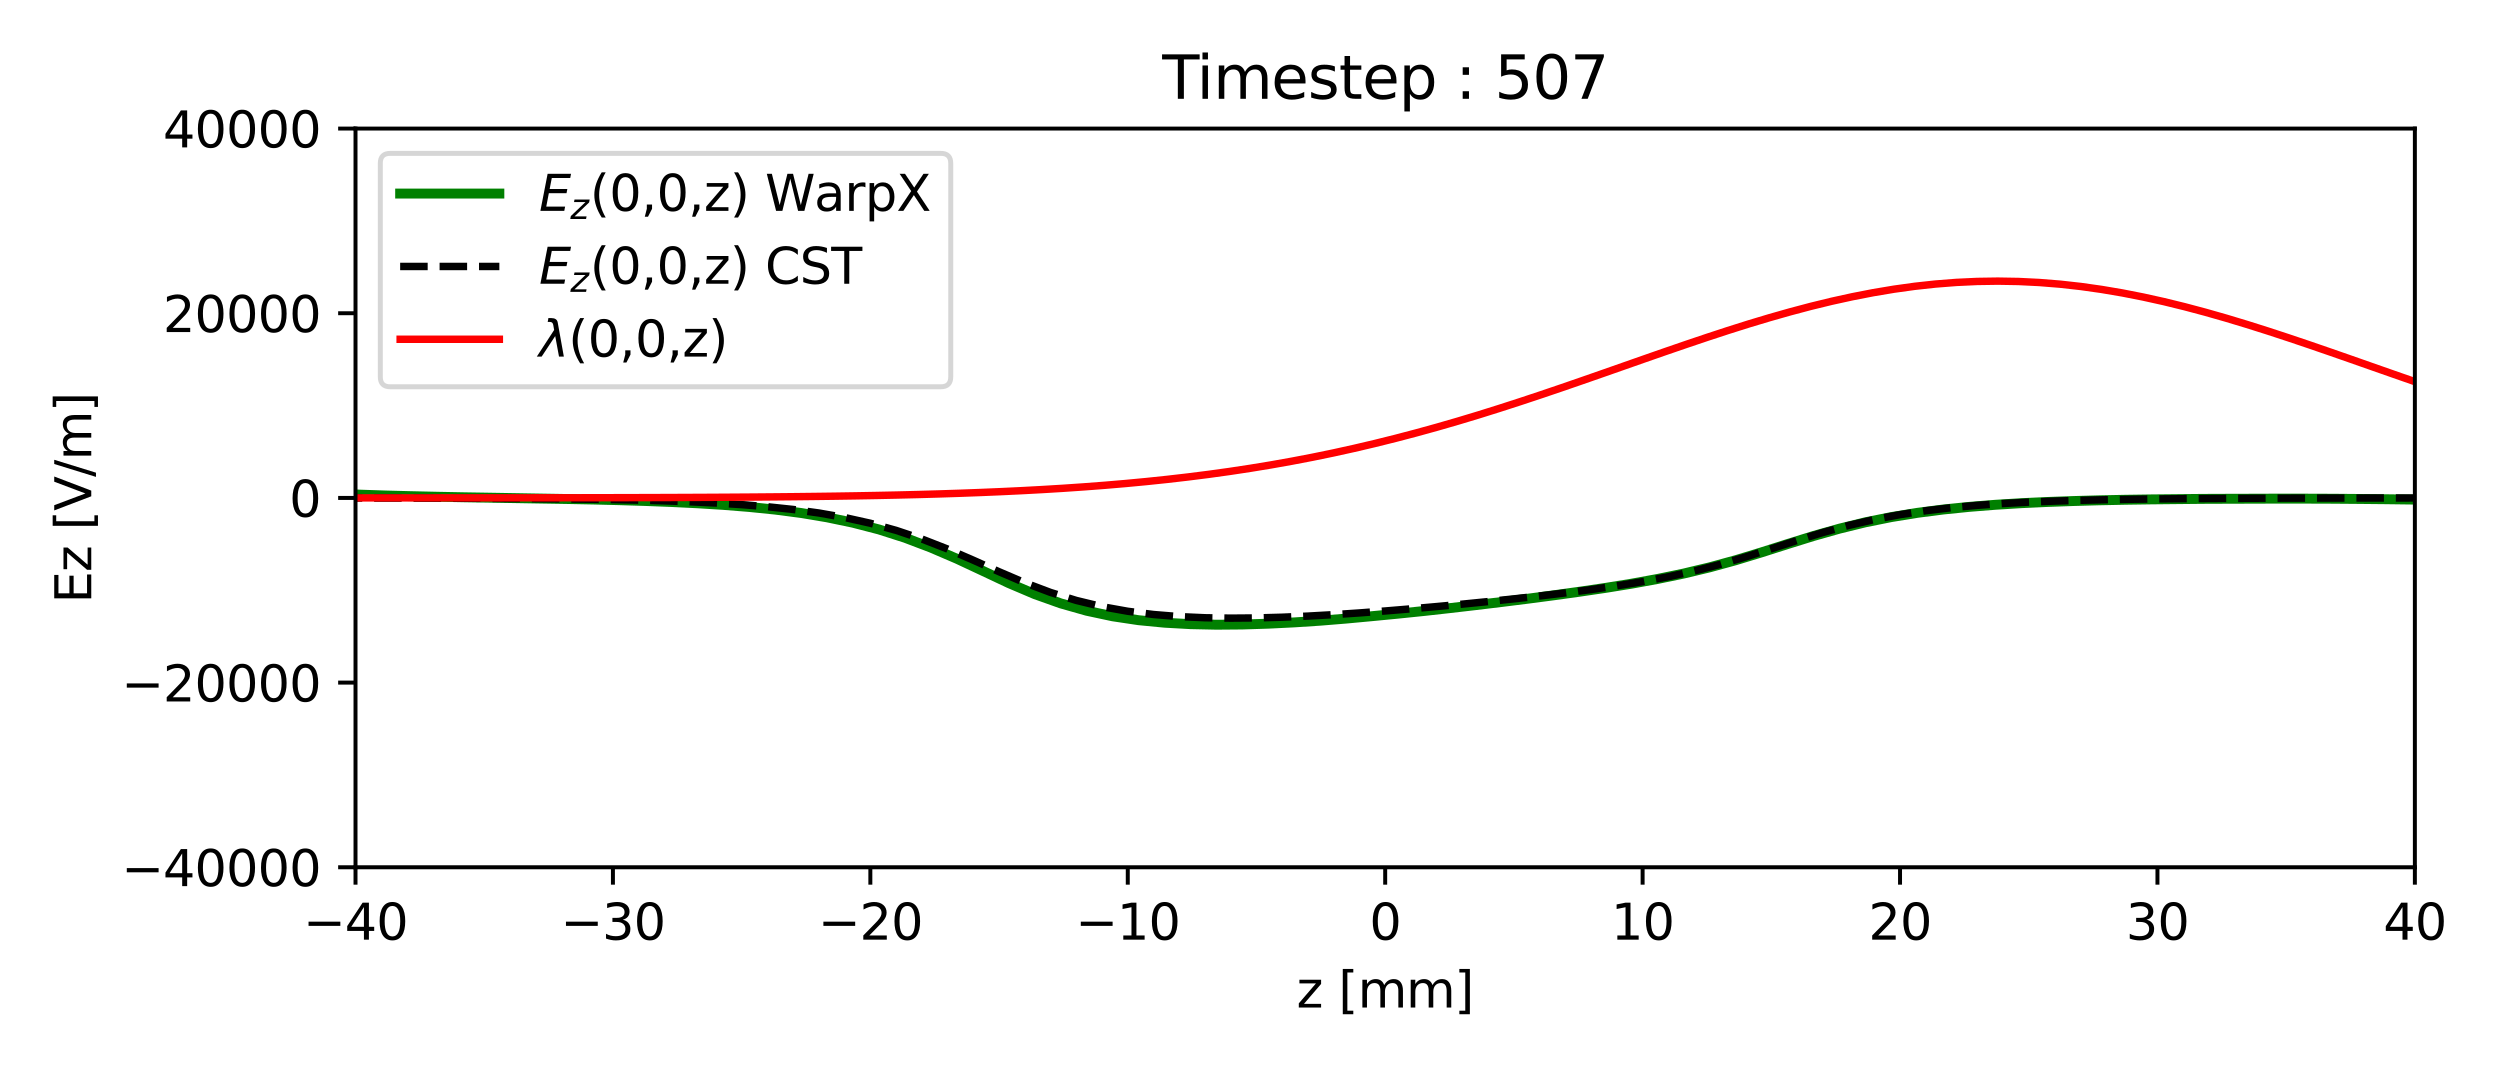 <?xml version="1.0" encoding="utf-8" standalone="no"?>
<!DOCTYPE svg PUBLIC "-//W3C//DTD SVG 1.1//EN"
  "http://www.w3.org/Graphics/SVG/1.1/DTD/svg11.dtd">
<svg xmlns:xlink="http://www.w3.org/1999/xlink" width="504pt" height="216pt" viewBox="0 0 504 216" xmlns="http://www.w3.org/2000/svg" version="1.1">
 <defs>
  <style type="text/css">*{stroke-linejoin: round; stroke-linecap: butt}</style>
 </defs>
 <g id="figure_1">
  <g id="patch_1">
   <path d="M 0 216 
L 504 216 
L 504 0 
L 0 0 
z
" style="fill: #ffffff"/>
  </g>
  <g id="axes_1">
   <g id="patch_2">
    <path d="M 71.67 174.844 
L 486.837 174.844 
L 486.837 25.918 
L 71.67 25.918 
z
" style="fill: #ffffff"/>
   </g>
   <g id="matplotlib.axis_1">
    <g id="xtick_1">
     <g id="line2d_1">
      <defs>
       <path id="mbcf209cbf7" d="M 0 0 
L 0 3.5 
" style="stroke: #000000; stroke-width: 0.8"/>
      </defs>
      <g>
       <use xlink:href="#mbcf209cbf7" x="71.67" y="174.844" style="stroke: #000000; stroke-width: 0.8"/>
      </g>
     </g>
     <g id="text_1">
      <!-- −40 -->
      <g transform="translate(61.118 189.442) scale(0.1 -0.1)">
       <defs>
        <path id="DejaVuSans-2212" d="M 678 2272 
L 4684 2272 
L 4684 1741 
L 678 1741 
L 678 2272 
z
" transform="scale(0.016)"/>
        <path id="DejaVuSans-34" d="M 2419 4116 
L 825 1625 
L 2419 1625 
L 2419 4116 
z
M 2253 4666 
L 3047 4666 
L 3047 1625 
L 3713 1625 
L 3713 1100 
L 3047 1100 
L 3047 0 
L 2419 0 
L 2419 1100 
L 313 1100 
L 313 1709 
L 2253 4666 
z
" transform="scale(0.016)"/>
        <path id="DejaVuSans-30" d="M 2034 4250 
Q 1547 4250 1301 3770 
Q 1056 3291 1056 2328 
Q 1056 1369 1301 889 
Q 1547 409 2034 409 
Q 2525 409 2770 889 
Q 3016 1369 3016 2328 
Q 3016 3291 2770 3770 
Q 2525 4250 2034 4250 
z
M 2034 4750 
Q 2819 4750 3233 4129 
Q 3647 3509 3647 2328 
Q 3647 1150 3233 529 
Q 2819 -91 2034 -91 
Q 1250 -91 836 529 
Q 422 1150 422 2328 
Q 422 3509 836 4129 
Q 1250 4750 2034 4750 
z
" transform="scale(0.016)"/>
       </defs>
       <use xlink:href="#DejaVuSans-2212"/>
       <use xlink:href="#DejaVuSans-34" x="83.789"/>
       <use xlink:href="#DejaVuSans-30" x="147.412"/>
      </g>
     </g>
    </g>
    <g id="xtick_2">
     <g id="line2d_2">
      <g>
       <use xlink:href="#mbcf209cbf7" x="123.566" y="174.844" style="stroke: #000000; stroke-width: 0.8"/>
      </g>
     </g>
     <g id="text_2">
      <!-- −30 -->
      <g transform="translate(113.014 189.442) scale(0.1 -0.1)">
       <defs>
        <path id="DejaVuSans-33" d="M 2597 2516 
Q 3050 2419 3304 2112 
Q 3559 1806 3559 1356 
Q 3559 666 3084 287 
Q 2609 -91 1734 -91 
Q 1441 -91 1130 -33 
Q 819 25 488 141 
L 488 750 
Q 750 597 1062 519 
Q 1375 441 1716 441 
Q 2309 441 2620 675 
Q 2931 909 2931 1356 
Q 2931 1769 2642 2001 
Q 2353 2234 1838 2234 
L 1294 2234 
L 1294 2753 
L 1863 2753 
Q 2328 2753 2575 2939 
Q 2822 3125 2822 3475 
Q 2822 3834 2567 4026 
Q 2313 4219 1838 4219 
Q 1578 4219 1281 4162 
Q 984 4106 628 3988 
L 628 4550 
Q 988 4650 1302 4700 
Q 1616 4750 1894 4750 
Q 2613 4750 3031 4423 
Q 3450 4097 3450 3541 
Q 3450 3153 3228 2886 
Q 3006 2619 2597 2516 
z
" transform="scale(0.016)"/>
       </defs>
       <use xlink:href="#DejaVuSans-2212"/>
       <use xlink:href="#DejaVuSans-33" x="83.789"/>
       <use xlink:href="#DejaVuSans-30" x="147.412"/>
      </g>
     </g>
    </g>
    <g id="xtick_3">
     <g id="line2d_3">
      <g>
       <use xlink:href="#mbcf209cbf7" x="175.462" y="174.844" style="stroke: #000000; stroke-width: 0.8"/>
      </g>
     </g>
     <g id="text_3">
      <!-- −20 -->
      <g transform="translate(164.91 189.442) scale(0.1 -0.1)">
       <defs>
        <path id="DejaVuSans-32" d="M 1228 531 
L 3431 531 
L 3431 0 
L 469 0 
L 469 531 
Q 828 903 1448 1529 
Q 2069 2156 2228 2338 
Q 2531 2678 2651 2914 
Q 2772 3150 2772 3378 
Q 2772 3750 2511 3984 
Q 2250 4219 1831 4219 
Q 1534 4219 1204 4116 
Q 875 4013 500 3803 
L 500 4441 
Q 881 4594 1212 4672 
Q 1544 4750 1819 4750 
Q 2544 4750 2975 4387 
Q 3406 4025 3406 3419 
Q 3406 3131 3298 2873 
Q 3191 2616 2906 2266 
Q 2828 2175 2409 1742 
Q 1991 1309 1228 531 
z
" transform="scale(0.016)"/>
       </defs>
       <use xlink:href="#DejaVuSans-2212"/>
       <use xlink:href="#DejaVuSans-32" x="83.789"/>
       <use xlink:href="#DejaVuSans-30" x="147.412"/>
      </g>
     </g>
    </g>
    <g id="xtick_4">
     <g id="line2d_4">
      <g>
       <use xlink:href="#mbcf209cbf7" x="227.358" y="174.844" style="stroke: #000000; stroke-width: 0.8"/>
      </g>
     </g>
     <g id="text_4">
      <!-- −10 -->
      <g transform="translate(216.806 189.442) scale(0.1 -0.1)">
       <defs>
        <path id="DejaVuSans-31" d="M 794 531 
L 1825 531 
L 1825 4091 
L 703 3866 
L 703 4441 
L 1819 4666 
L 2450 4666 
L 2450 531 
L 3481 531 
L 3481 0 
L 794 0 
L 794 531 
z
" transform="scale(0.016)"/>
       </defs>
       <use xlink:href="#DejaVuSans-2212"/>
       <use xlink:href="#DejaVuSans-31" x="83.789"/>
       <use xlink:href="#DejaVuSans-30" x="147.412"/>
      </g>
     </g>
    </g>
    <g id="xtick_5">
     <g id="line2d_5">
      <g>
       <use xlink:href="#mbcf209cbf7" x="279.254" y="174.844" style="stroke: #000000; stroke-width: 0.8"/>
      </g>
     </g>
     <g id="text_5">
      <!-- 0 -->
      <g transform="translate(276.073 189.442) scale(0.1 -0.1)">
       <use xlink:href="#DejaVuSans-30"/>
      </g>
     </g>
    </g>
    <g id="xtick_6">
     <g id="line2d_6">
      <g>
       <use xlink:href="#mbcf209cbf7" x="331.15" y="174.844" style="stroke: #000000; stroke-width: 0.8"/>
      </g>
     </g>
     <g id="text_6">
      <!-- 10 -->
      <g transform="translate(324.787 189.442) scale(0.1 -0.1)">
       <use xlink:href="#DejaVuSans-31"/>
       <use xlink:href="#DejaVuSans-30" x="63.623"/>
      </g>
     </g>
    </g>
    <g id="xtick_7">
     <g id="line2d_7">
      <g>
       <use xlink:href="#mbcf209cbf7" x="383.046" y="174.844" style="stroke: #000000; stroke-width: 0.8"/>
      </g>
     </g>
     <g id="text_7">
      <!-- 20 -->
      <g transform="translate(376.683 189.442) scale(0.1 -0.1)">
       <use xlink:href="#DejaVuSans-32"/>
       <use xlink:href="#DejaVuSans-30" x="63.623"/>
      </g>
     </g>
    </g>
    <g id="xtick_8">
     <g id="line2d_8">
      <g>
       <use xlink:href="#mbcf209cbf7" x="434.942" y="174.844" style="stroke: #000000; stroke-width: 0.8"/>
      </g>
     </g>
     <g id="text_8">
      <!-- 30 -->
      <g transform="translate(428.579 189.442) scale(0.1 -0.1)">
       <use xlink:href="#DejaVuSans-33"/>
       <use xlink:href="#DejaVuSans-30" x="63.623"/>
      </g>
     </g>
    </g>
    <g id="xtick_9">
     <g id="line2d_9">
      <g>
       <use xlink:href="#mbcf209cbf7" x="486.837" y="174.844" style="stroke: #000000; stroke-width: 0.8"/>
      </g>
     </g>
     <g id="text_9">
      <!-- 40 -->
      <g transform="translate(480.475 189.442) scale(0.1 -0.1)">
       <use xlink:href="#DejaVuSans-34"/>
       <use xlink:href="#DejaVuSans-30" x="63.623"/>
      </g>
     </g>
    </g>
    <g id="text_10">
     <!-- z [mm] -->
     <g transform="translate(261.398 203.12) scale(0.1 -0.1)">
      <defs>
       <path id="DejaVuSans-7a" d="M 353 3500 
L 3084 3500 
L 3084 2975 
L 922 459 
L 3084 459 
L 3084 0 
L 275 0 
L 275 525 
L 2438 3041 
L 353 3041 
L 353 3500 
z
" transform="scale(0.016)"/>
       <path id="DejaVuSans-20" transform="scale(0.016)"/>
       <path id="DejaVuSans-5b" d="M 550 4863 
L 1875 4863 
L 1875 4416 
L 1125 4416 
L 1125 -397 
L 1875 -397 
L 1875 -844 
L 550 -844 
L 550 4863 
z
" transform="scale(0.016)"/>
       <path id="DejaVuSans-6d" d="M 3328 2828 
Q 3544 3216 3844 3400 
Q 4144 3584 4550 3584 
Q 5097 3584 5394 3201 
Q 5691 2819 5691 2113 
L 5691 0 
L 5113 0 
L 5113 2094 
Q 5113 2597 4934 2840 
Q 4756 3084 4391 3084 
Q 3944 3084 3684 2787 
Q 3425 2491 3425 1978 
L 3425 0 
L 2847 0 
L 2847 2094 
Q 2847 2600 2669 2842 
Q 2491 3084 2119 3084 
Q 1678 3084 1418 2786 
Q 1159 2488 1159 1978 
L 1159 0 
L 581 0 
L 581 3500 
L 1159 3500 
L 1159 2956 
Q 1356 3278 1631 3431 
Q 1906 3584 2284 3584 
Q 2666 3584 2933 3390 
Q 3200 3197 3328 2828 
z
" transform="scale(0.016)"/>
       <path id="DejaVuSans-5d" d="M 1947 4863 
L 1947 -844 
L 622 -844 
L 622 -397 
L 1369 -397 
L 1369 4416 
L 622 4416 
L 622 4863 
L 1947 4863 
z
" transform="scale(0.016)"/>
      </defs>
      <use xlink:href="#DejaVuSans-7a"/>
      <use xlink:href="#DejaVuSans-20" x="52.49"/>
      <use xlink:href="#DejaVuSans-5b" x="84.277"/>
      <use xlink:href="#DejaVuSans-6d" x="123.291"/>
      <use xlink:href="#DejaVuSans-6d" x="220.703"/>
      <use xlink:href="#DejaVuSans-5d" x="318.115"/>
     </g>
    </g>
   </g>
   <g id="matplotlib.axis_2">
    <g id="ytick_1">
     <g id="line2d_10">
      <defs>
       <path id="me162753176" d="M 0 0 
L -3.5 0 
" style="stroke: #000000; stroke-width: 0.8"/>
      </defs>
      <g>
       <use xlink:href="#me162753176" x="71.67" y="174.844" style="stroke: #000000; stroke-width: 0.8"/>
      </g>
     </g>
     <g id="text_11">
      <!-- −40000 -->
      <g transform="translate(24.478 178.643) scale(0.1 -0.1)">
       <use xlink:href="#DejaVuSans-2212"/>
       <use xlink:href="#DejaVuSans-34" x="83.789"/>
       <use xlink:href="#DejaVuSans-30" x="147.412"/>
       <use xlink:href="#DejaVuSans-30" x="211.035"/>
       <use xlink:href="#DejaVuSans-30" x="274.658"/>
       <use xlink:href="#DejaVuSans-30" x="338.281"/>
      </g>
     </g>
    </g>
    <g id="ytick_2">
     <g id="line2d_11">
      <g>
       <use xlink:href="#me162753176" x="71.67" y="137.612" style="stroke: #000000; stroke-width: 0.8"/>
      </g>
     </g>
     <g id="text_12">
      <!-- −20000 -->
      <g transform="translate(24.478 141.412) scale(0.1 -0.1)">
       <use xlink:href="#DejaVuSans-2212"/>
       <use xlink:href="#DejaVuSans-32" x="83.789"/>
       <use xlink:href="#DejaVuSans-30" x="147.412"/>
       <use xlink:href="#DejaVuSans-30" x="211.035"/>
       <use xlink:href="#DejaVuSans-30" x="274.658"/>
       <use xlink:href="#DejaVuSans-30" x="338.281"/>
      </g>
     </g>
    </g>
    <g id="ytick_3">
     <g id="line2d_12">
      <g>
       <use xlink:href="#me162753176" x="71.67" y="100.381" style="stroke: #000000; stroke-width: 0.8"/>
      </g>
     </g>
     <g id="text_13">
      <!-- 0 -->
      <g transform="translate(58.308 104.18) scale(0.1 -0.1)">
       <use xlink:href="#DejaVuSans-30"/>
      </g>
     </g>
    </g>
    <g id="ytick_4">
     <g id="line2d_13">
      <g>
       <use xlink:href="#me162753176" x="71.67" y="63.15" style="stroke: #000000; stroke-width: 0.8"/>
      </g>
     </g>
     <g id="text_14">
      <!-- 20000 -->
      <g transform="translate(32.858 66.949) scale(0.1 -0.1)">
       <use xlink:href="#DejaVuSans-32"/>
       <use xlink:href="#DejaVuSans-30" x="63.623"/>
       <use xlink:href="#DejaVuSans-30" x="127.246"/>
       <use xlink:href="#DejaVuSans-30" x="190.869"/>
       <use xlink:href="#DejaVuSans-30" x="254.492"/>
      </g>
     </g>
    </g>
    <g id="ytick_5">
     <g id="line2d_14">
      <g>
       <use xlink:href="#me162753176" x="71.67" y="25.918" style="stroke: #000000; stroke-width: 0.8"/>
      </g>
     </g>
     <g id="text_15">
      <!-- 40000 -->
      <g transform="translate(32.858 29.717) scale(0.1 -0.1)">
       <use xlink:href="#DejaVuSans-34"/>
       <use xlink:href="#DejaVuSans-30" x="63.623"/>
       <use xlink:href="#DejaVuSans-30" x="127.246"/>
       <use xlink:href="#DejaVuSans-30" x="190.869"/>
       <use xlink:href="#DejaVuSans-30" x="254.492"/>
      </g>
     </g>
    </g>
    <g id="text_16">
     <!-- Ez [V/m] -->
     <g transform="translate(18.398 121.63) rotate(-90) scale(0.1 -0.1)">
      <defs>
       <path id="DejaVuSans-45" d="M 628 4666 
L 3578 4666 
L 3578 4134 
L 1259 4134 
L 1259 2753 
L 3481 2753 
L 3481 2222 
L 1259 2222 
L 1259 531 
L 3634 531 
L 3634 0 
L 628 0 
L 628 4666 
z
" transform="scale(0.016)"/>
       <path id="DejaVuSans-56" d="M 1831 0 
L 50 4666 
L 709 4666 
L 2188 738 
L 3669 4666 
L 4325 4666 
L 2547 0 
L 1831 0 
z
" transform="scale(0.016)"/>
       <path id="DejaVuSans-2f" d="M 1625 4666 
L 2156 4666 
L 531 -594 
L 0 -594 
L 1625 4666 
z
" transform="scale(0.016)"/>
      </defs>
      <use xlink:href="#DejaVuSans-45"/>
      <use xlink:href="#DejaVuSans-7a" x="63.184"/>
      <use xlink:href="#DejaVuSans-20" x="115.674"/>
      <use xlink:href="#DejaVuSans-5b" x="147.461"/>
      <use xlink:href="#DejaVuSans-56" x="186.475"/>
      <use xlink:href="#DejaVuSans-2f" x="254.883"/>
      <use xlink:href="#DejaVuSans-6d" x="288.574"/>
      <use xlink:href="#DejaVuSans-5d" x="385.986"/>
     </g>
    </g>
   </g>
   <g id="line2d_15">
    <path d="M -1 114.379 
L -0.722 115.246 
L 4.511 119.119 
L 9.744 12.968 
L 14.977 98.397 
L 20.211 95.299 
L 25.444 94.905 
L 30.677 95.521 
L 35.91 96.358 
L 41.143 97.157 
L 46.377 97.842 
L 51.61 98.401 
L 56.843 98.847 
L 62.076 99.204 
L 67.309 99.491 
L 72.543 99.718 
L 77.776 99.893 
L 83.009 100.029 
L 88.242 100.147 
L 93.475 100.249 
L 98.709 100.334 
L 103.942 100.423 
L 109.175 100.513 
L 114.408 100.601 
L 119.641 100.705 
L 124.875 100.838 
L 130.108 100.999 
L 135.341 101.203 
L 140.574 101.46 
L 145.807 101.785 
L 151.041 102.205 
L 156.274 102.737 
L 161.507 103.42 
L 166.74 104.294 
L 171.973 105.385 
L 177.207 106.741 
L 182.44 108.413 
L 187.673 110.399 
L 192.906 112.645 
L 198.139 115.091 
L 203.373 117.553 
L 208.606 119.779 
L 213.839 121.642 
L 219.072 123.128 
L 224.305 124.246 
L 229.539 125.031 
L 234.772 125.538 
L 240.005 125.829 
L 245.238 125.943 
L 250.471 125.899 
L 255.705 125.734 
L 260.938 125.475 
L 266.171 125.132 
L 271.404 124.705 
L 276.637 124.219 
L 281.871 123.712 
L 287.104 123.173 
L 292.337 122.591 
L 297.57 121.984 
L 302.803 121.352 
L 308.037 120.698 
L 313.27 120.009 
L 318.503 119.283 
L 323.736 118.511 
L 328.969 117.664 
L 334.203 116.71 
L 339.436 115.627 
L 344.669 114.377 
L 349.902 112.943 
L 355.135 111.351 
L 360.369 109.683 
L 365.602 108.055 
L 370.835 106.576 
L 376.068 105.295 
L 381.301 104.242 
L 386.535 103.39 
L 391.768 102.717 
L 397.001 102.185 
L 402.234 101.768 
L 407.467 101.442 
L 412.701 101.199 
L 417.934 101.01 
L 423.167 100.864 
L 428.4 100.756 
L 433.633 100.678 
L 438.867 100.625 
L 444.1 100.574 
L 449.333 100.554 
L 454.566 100.54 
L 459.799 100.521 
L 465.033 100.529 
L 470.266 100.547 
L 475.499 100.589 
L 480.732 100.64 
L 485.965 100.707 
L 491.199 100.81 
L 496.432 100.916 
L 501.665 101.083 
L 505 101.247 
" clip-path="url(#pa5b6dbabfa)" style="fill: none; stroke: #008000; stroke-width: 2; stroke-linecap: square"/>
   </g>
   <g id="line2d_16">
    <path d="M 19.774 100.384 
L 24.964 100.384 
L 30.154 100.384 
L 35.343 100.385 
L 40.533 100.386 
L 45.722 100.387 
L 50.912 100.388 
L 56.102 100.39 
L 61.291 100.394 
L 66.481 100.398 
L 71.67 100.403 
L 76.86 100.41 
L 82.049 100.419 
L 87.239 100.43 
L 92.429 100.446 
L 97.618 100.467 
L 102.808 100.494 
L 107.997 100.53 
L 113.187 100.578 
L 118.377 100.641 
L 123.566 100.723 
L 128.756 100.832 
L 133.945 100.975 
L 139.135 101.163 
L 144.325 101.41 
L 149.514 101.734 
L 154.704 102.156 
L 159.893 102.706 
L 165.083 103.418 
L 170.273 104.33 
L 175.462 105.485 
L 180.652 106.92 
L 185.841 108.659 
L 191.031 110.687 
L 196.22 112.935 
L 201.41 115.26 
L 206.6 117.48 
L 211.789 119.435 
L 216.979 121.045 
L 222.168 122.301 
L 227.358 123.231 
L 232.548 123.883 
L 237.737 124.305 
L 242.927 124.537 
L 248.116 124.617 
L 253.306 124.573 
L 258.496 124.429 
L 263.685 124.203 
L 268.875 123.911 
L 274.064 123.564 
L 279.254 123.172 
L 284.443 122.742 
L 289.633 122.281 
L 294.823 121.792 
L 300.012 121.276 
L 305.202 120.731 
L 310.391 120.153 
L 315.581 119.532 
L 320.771 118.856 
L 325.96 118.105 
L 331.15 117.254 
L 336.339 116.272 
L 341.529 115.127 
L 346.719 113.796 
L 351.908 112.283 
L 357.098 110.636 
L 362.287 108.956 
L 367.477 107.361 
L 372.667 105.941 
L 377.856 104.737 
L 383.046 103.752 
L 388.235 102.967 
L 393.425 102.352 
L 398.614 101.877 
L 403.804 101.512 
L 408.994 101.235 
L 414.183 101.024 
L 419.373 100.865 
L 424.562 100.745 
L 429.752 100.654 
L 434.942 100.586 
L 440.131 100.535 
L 445.321 100.497 
L 450.51 100.468 
L 455.7 100.446 
L 460.89 100.43 
L 466.079 100.417 
L 471.269 100.408 
L 476.458 100.401 
L 481.648 100.396 
L 486.837 100.392 
L 492.027 100.39 
L 497.217 100.387 
L 502.406 100.386 
L 505 100.385 
" clip-path="url(#pa5b6dbabfa)" style="fill: none; stroke-dasharray: 5.55,2.4; stroke-dashoffset: 0; stroke: #000000; stroke-width: 1.5"/>
   </g>
   <g id="line2d_17">
    <path d="M 30.154 100.381 
L 34.34 100.381 
L 38.527 100.381 
L 42.713 100.381 
L 46.9 100.381 
L 51.086 100.38 
L 55.273 100.38 
L 59.46 100.38 
L 63.646 100.379 
L 67.833 100.379 
L 72.019 100.378 
L 76.206 100.377 
L 80.392 100.376 
L 84.579 100.375 
L 88.765 100.373 
L 92.952 100.372 
L 97.139 100.369 
L 101.325 100.366 
L 105.512 100.362 
L 109.698 100.358 
L 113.885 100.352 
L 118.071 100.346 
L 122.258 100.337 
L 126.444 100.327 
L 130.631 100.315 
L 134.818 100.301 
L 139.004 100.283 
L 143.191 100.263 
L 147.377 100.238 
L 151.564 100.209 
L 155.75 100.174 
L 159.937 100.134 
L 164.124 100.085 
L 168.31 100.029 
L 172.497 99.964 
L 176.683 99.887 
L 180.87 99.799 
L 185.056 99.697 
L 189.243 99.579 
L 193.429 99.445 
L 197.616 99.29 
L 201.803 99.115 
L 205.989 98.916 
L 210.176 98.691 
L 214.362 98.437 
L 218.549 98.151 
L 222.735 97.832 
L 226.922 97.476 
L 231.108 97.081 
L 235.295 96.642 
L 239.482 96.159 
L 243.668 95.629 
L 247.855 95.049 
L 252.041 94.414 
L 256.228 93.726 
L 260.414 92.981 
L 264.601 92.179 
L 268.788 91.317 
L 272.974 90.393 
L 277.161 89.41 
L 281.347 88.368 
L 285.534 87.268 
L 289.72 86.113 
L 293.907 84.902 
L 298.093 83.64 
L 302.28 82.328 
L 306.467 80.975 
L 310.653 79.585 
L 314.84 78.165 
L 319.026 76.72 
L 323.213 75.259 
L 327.399 73.79 
L 331.586 72.321 
L 335.772 70.862 
L 339.959 69.422 
L 344.146 68.011 
L 348.332 66.637 
L 352.519 65.314 
L 356.705 64.056 
L 360.892 62.867 
L 365.078 61.756 
L 369.265 60.736 
L 373.452 59.817 
L 377.638 59.003 
L 381.825 58.301 
L 386.011 57.718 
L 390.198 57.262 
L 394.384 56.935 
L 398.571 56.739 
L 402.757 56.675 
L 406.944 56.747 
L 411.131 56.953 
L 415.317 57.29 
L 419.504 57.756 
L 423.69 58.349 
L 427.877 59.059 
L 432.063 59.882 
L 436.25 60.81 
L 440.436 61.837 
L 444.623 62.951 
L 448.81 64.145 
L 452.996 65.41 
L 457.183 66.733 
L 461.369 68.106 
L 465.556 69.518 
L 469.742 70.96 
L 473.929 72.42 
L 478.115 73.89 
L 482.302 75.358 
L 486.489 76.819 
L 490.675 78.264 
L 494.862 79.683 
L 499.048 81.07 
L 503.235 82.421 
L 505 82.972 
" clip-path="url(#pa5b6dbabfa)" style="fill: none; stroke: #ff0000; stroke-width: 1.5; stroke-linecap: square"/>
   </g>
   <g id="patch_3">
    <path d="M 71.67 174.844 
L 71.67 25.918 
" style="fill: none; stroke: #000000; stroke-width: 0.8; stroke-linejoin: miter; stroke-linecap: square"/>
   </g>
   <g id="patch_4">
    <path d="M 486.837 174.844 
L 486.837 25.918 
" style="fill: none; stroke: #000000; stroke-width: 0.8; stroke-linejoin: miter; stroke-linecap: square"/>
   </g>
   <g id="patch_5">
    <path d="M 71.67 174.844 
L 486.837 174.844 
" style="fill: none; stroke: #000000; stroke-width: 0.8; stroke-linejoin: miter; stroke-linecap: square"/>
   </g>
   <g id="patch_6">
    <path d="M 71.67 25.918 
L 486.837 25.918 
" style="fill: none; stroke: #000000; stroke-width: 0.8; stroke-linejoin: miter; stroke-linecap: square"/>
   </g>
   <g id="text_17">
    <!-- Timestep : 507 -->
    <g transform="translate(234.307 19.918) scale(0.12 -0.12)">
     <defs>
      <path id="DejaVuSans-54" d="M -19 4666 
L 3928 4666 
L 3928 4134 
L 2272 4134 
L 2272 0 
L 1638 0 
L 1638 4134 
L -19 4134 
L -19 4666 
z
" transform="scale(0.016)"/>
      <path id="DejaVuSans-69" d="M 603 3500 
L 1178 3500 
L 1178 0 
L 603 0 
L 603 3500 
z
M 603 4863 
L 1178 4863 
L 1178 4134 
L 603 4134 
L 603 4863 
z
" transform="scale(0.016)"/>
      <path id="DejaVuSans-65" d="M 3597 1894 
L 3597 1613 
L 953 1613 
Q 991 1019 1311 708 
Q 1631 397 2203 397 
Q 2534 397 2845 478 
Q 3156 559 3463 722 
L 3463 178 
Q 3153 47 2828 -22 
Q 2503 -91 2169 -91 
Q 1331 -91 842 396 
Q 353 884 353 1716 
Q 353 2575 817 3079 
Q 1281 3584 2069 3584 
Q 2775 3584 3186 3129 
Q 3597 2675 3597 1894 
z
M 3022 2063 
Q 3016 2534 2758 2815 
Q 2500 3097 2075 3097 
Q 1594 3097 1305 2825 
Q 1016 2553 972 2059 
L 3022 2063 
z
" transform="scale(0.016)"/>
      <path id="DejaVuSans-73" d="M 2834 3397 
L 2834 2853 
Q 2591 2978 2328 3040 
Q 2066 3103 1784 3103 
Q 1356 3103 1142 2972 
Q 928 2841 928 2578 
Q 928 2378 1081 2264 
Q 1234 2150 1697 2047 
L 1894 2003 
Q 2506 1872 2764 1633 
Q 3022 1394 3022 966 
Q 3022 478 2636 193 
Q 2250 -91 1575 -91 
Q 1294 -91 989 -36 
Q 684 19 347 128 
L 347 722 
Q 666 556 975 473 
Q 1284 391 1588 391 
Q 1994 391 2212 530 
Q 2431 669 2431 922 
Q 2431 1156 2273 1281 
Q 2116 1406 1581 1522 
L 1381 1569 
Q 847 1681 609 1914 
Q 372 2147 372 2553 
Q 372 3047 722 3315 
Q 1072 3584 1716 3584 
Q 2034 3584 2315 3537 
Q 2597 3491 2834 3397 
z
" transform="scale(0.016)"/>
      <path id="DejaVuSans-74" d="M 1172 4494 
L 1172 3500 
L 2356 3500 
L 2356 3053 
L 1172 3053 
L 1172 1153 
Q 1172 725 1289 603 
Q 1406 481 1766 481 
L 2356 481 
L 2356 0 
L 1766 0 
Q 1100 0 847 248 
Q 594 497 594 1153 
L 594 3053 
L 172 3053 
L 172 3500 
L 594 3500 
L 594 4494 
L 1172 4494 
z
" transform="scale(0.016)"/>
      <path id="DejaVuSans-70" d="M 1159 525 
L 1159 -1331 
L 581 -1331 
L 581 3500 
L 1159 3500 
L 1159 2969 
Q 1341 3281 1617 3432 
Q 1894 3584 2278 3584 
Q 2916 3584 3314 3078 
Q 3713 2572 3713 1747 
Q 3713 922 3314 415 
Q 2916 -91 2278 -91 
Q 1894 -91 1617 61 
Q 1341 213 1159 525 
z
M 3116 1747 
Q 3116 2381 2855 2742 
Q 2594 3103 2138 3103 
Q 1681 3103 1420 2742 
Q 1159 2381 1159 1747 
Q 1159 1113 1420 752 
Q 1681 391 2138 391 
Q 2594 391 2855 752 
Q 3116 1113 3116 1747 
z
" transform="scale(0.016)"/>
      <path id="DejaVuSans-3a" d="M 750 794 
L 1409 794 
L 1409 0 
L 750 0 
L 750 794 
z
M 750 3309 
L 1409 3309 
L 1409 2516 
L 750 2516 
L 750 3309 
z
" transform="scale(0.016)"/>
      <path id="DejaVuSans-35" d="M 691 4666 
L 3169 4666 
L 3169 4134 
L 1269 4134 
L 1269 2991 
Q 1406 3038 1543 3061 
Q 1681 3084 1819 3084 
Q 2600 3084 3056 2656 
Q 3513 2228 3513 1497 
Q 3513 744 3044 326 
Q 2575 -91 1722 -91 
Q 1428 -91 1123 -41 
Q 819 9 494 109 
L 494 744 
Q 775 591 1075 516 
Q 1375 441 1709 441 
Q 2250 441 2565 725 
Q 2881 1009 2881 1497 
Q 2881 1984 2565 2268 
Q 2250 2553 1709 2553 
Q 1456 2553 1204 2497 
Q 953 2441 691 2322 
L 691 4666 
z
" transform="scale(0.016)"/>
      <path id="DejaVuSans-37" d="M 525 4666 
L 3525 4666 
L 3525 4397 
L 1831 0 
L 1172 0 
L 2766 4134 
L 525 4134 
L 525 4666 
z
" transform="scale(0.016)"/>
     </defs>
     <use xlink:href="#DejaVuSans-54"/>
     <use xlink:href="#DejaVuSans-69" x="57.959"/>
     <use xlink:href="#DejaVuSans-6d" x="85.742"/>
     <use xlink:href="#DejaVuSans-65" x="183.154"/>
     <use xlink:href="#DejaVuSans-73" x="244.678"/>
     <use xlink:href="#DejaVuSans-74" x="296.777"/>
     <use xlink:href="#DejaVuSans-65" x="335.986"/>
     <use xlink:href="#DejaVuSans-70" x="397.51"/>
     <use xlink:href="#DejaVuSans-20" x="460.986"/>
     <use xlink:href="#DejaVuSans-3a" x="492.773"/>
     <use xlink:href="#DejaVuSans-20" x="526.465"/>
     <use xlink:href="#DejaVuSans-35" x="558.252"/>
     <use xlink:href="#DejaVuSans-30" x="621.875"/>
     <use xlink:href="#DejaVuSans-37" x="685.498"/>
    </g>
   </g>
   <g id="legend_1">
    <g id="patch_7">
     <path d="M 78.67 77.974 
L 189.67 77.974 
Q 191.67 77.974 191.67 75.974 
L 191.67 32.918 
Q 191.67 30.918 189.67 30.918 
L 78.67 30.918 
Q 76.67 30.918 76.67 32.918 
L 76.67 75.974 
Q 76.67 77.974 78.67 77.974 
z
" style="fill: #ffffff; opacity: 0.8; stroke: #cccccc; stroke-linejoin: miter"/>
    </g>
    <g id="line2d_18">
     <path d="M 80.67 39.018 
L 90.67 39.018 
L 100.67 39.018 
" style="fill: none; stroke: #008000; stroke-width: 2; stroke-linecap: square"/>
    </g>
    <g id="text_18">
     <!-- $E_z$(0,0,z) WarpX -->
     <g transform="translate(108.67 42.518) scale(0.1 -0.1)">
      <defs>
       <path id="DejaVuSans-Oblique-45" d="M 1081 4666 
L 4031 4666 
L 3928 4134 
L 1606 4134 
L 1338 2753 
L 3566 2753 
L 3463 2222 
L 1234 2222 
L 909 531 
L 3284 531 
L 3181 0 
L 172 0 
L 1081 4666 
z
" transform="scale(0.016)"/>
       <path id="DejaVuSans-Oblique-7a" d="M 744 3500 
L 3475 3500 
L 3372 2975 
L 738 459 
L 2913 459 
L 2822 0 
L -19 0 
L 84 525 
L 2719 3041 
L 653 3041 
L 744 3500 
z
" transform="scale(0.016)"/>
       <path id="DejaVuSans-28" d="M 1984 4856 
Q 1566 4138 1362 3434 
Q 1159 2731 1159 2009 
Q 1159 1288 1364 580 
Q 1569 -128 1984 -844 
L 1484 -844 
Q 1016 -109 783 600 
Q 550 1309 550 2009 
Q 550 2706 781 3412 
Q 1013 4119 1484 4856 
L 1984 4856 
z
" transform="scale(0.016)"/>
       <path id="DejaVuSans-2c" d="M 750 794 
L 1409 794 
L 1409 256 
L 897 -744 
L 494 -744 
L 750 256 
L 750 794 
z
" transform="scale(0.016)"/>
       <path id="DejaVuSans-29" d="M 513 4856 
L 1013 4856 
Q 1481 4119 1714 3412 
Q 1947 2706 1947 2009 
Q 1947 1309 1714 600 
Q 1481 -109 1013 -844 
L 513 -844 
Q 928 -128 1133 580 
Q 1338 1288 1338 2009 
Q 1338 2731 1133 3434 
Q 928 4138 513 4856 
z
" transform="scale(0.016)"/>
       <path id="DejaVuSans-57" d="M 213 4666 
L 850 4666 
L 1831 722 
L 2809 4666 
L 3519 4666 
L 4500 722 
L 5478 4666 
L 6119 4666 
L 4947 0 
L 4153 0 
L 3169 4050 
L 2175 0 
L 1381 0 
L 213 4666 
z
" transform="scale(0.016)"/>
       <path id="DejaVuSans-61" d="M 2194 1759 
Q 1497 1759 1228 1600 
Q 959 1441 959 1056 
Q 959 750 1161 570 
Q 1363 391 1709 391 
Q 2188 391 2477 730 
Q 2766 1069 2766 1631 
L 2766 1759 
L 2194 1759 
z
M 3341 1997 
L 3341 0 
L 2766 0 
L 2766 531 
Q 2569 213 2275 61 
Q 1981 -91 1556 -91 
Q 1019 -91 701 211 
Q 384 513 384 1019 
Q 384 1609 779 1909 
Q 1175 2209 1959 2209 
L 2766 2209 
L 2766 2266 
Q 2766 2663 2505 2880 
Q 2244 3097 1772 3097 
Q 1472 3097 1187 3025 
Q 903 2953 641 2809 
L 641 3341 
Q 956 3463 1253 3523 
Q 1550 3584 1831 3584 
Q 2591 3584 2966 3190 
Q 3341 2797 3341 1997 
z
" transform="scale(0.016)"/>
       <path id="DejaVuSans-72" d="M 2631 2963 
Q 2534 3019 2420 3045 
Q 2306 3072 2169 3072 
Q 1681 3072 1420 2755 
Q 1159 2438 1159 1844 
L 1159 0 
L 581 0 
L 581 3500 
L 1159 3500 
L 1159 2956 
Q 1341 3275 1631 3429 
Q 1922 3584 2338 3584 
Q 2397 3584 2469 3576 
Q 2541 3569 2628 3553 
L 2631 2963 
z
" transform="scale(0.016)"/>
       <path id="DejaVuSans-58" d="M 403 4666 
L 1081 4666 
L 2241 2931 
L 3406 4666 
L 4084 4666 
L 2584 2425 
L 4184 0 
L 3506 0 
L 2194 1984 
L 872 0 
L 191 0 
L 1856 2491 
L 403 4666 
z
" transform="scale(0.016)"/>
      </defs>
      <use xlink:href="#DejaVuSans-Oblique-45" transform="translate(0 0.125)"/>
      <use xlink:href="#DejaVuSans-Oblique-7a" transform="translate(63.184 -16.281) scale(0.7)"/>
      <use xlink:href="#DejaVuSans-28" transform="translate(102.661 0.125)"/>
      <use xlink:href="#DejaVuSans-30" transform="translate(141.675 0.125)"/>
      <use xlink:href="#DejaVuSans-2c" transform="translate(205.298 0.125)"/>
      <use xlink:href="#DejaVuSans-30" transform="translate(237.085 0.125)"/>
      <use xlink:href="#DejaVuSans-2c" transform="translate(300.708 0.125)"/>
      <use xlink:href="#DejaVuSans-7a" transform="translate(332.495 0.125)"/>
      <use xlink:href="#DejaVuSans-29" transform="translate(384.985 0.125)"/>
      <use xlink:href="#DejaVuSans-20" transform="translate(423.999 0.125)"/>
      <use xlink:href="#DejaVuSans-57" transform="translate(455.786 0.125)"/>
      <use xlink:href="#DejaVuSans-61" transform="translate(554.663 0.125)"/>
      <use xlink:href="#DejaVuSans-72" transform="translate(615.942 0.125)"/>
      <use xlink:href="#DejaVuSans-70" transform="translate(657.056 0.125)"/>
      <use xlink:href="#DejaVuSans-58" transform="translate(720.532 0.125)"/>
     </g>
    </g>
    <g id="line2d_19">
     <path d="M 80.67 53.717 
L 90.67 53.717 
L 100.67 53.717 
" style="fill: none; stroke-dasharray: 5.55,2.4; stroke-dashoffset: 0; stroke: #000000; stroke-width: 1.5"/>
    </g>
    <g id="text_19">
     <!-- $E_z$(0,0,z) CST -->
     <g transform="translate(108.67 57.217) scale(0.1 -0.1)">
      <defs>
       <path id="DejaVuSans-43" d="M 4122 4306 
L 4122 3641 
Q 3803 3938 3442 4084 
Q 3081 4231 2675 4231 
Q 1875 4231 1450 3742 
Q 1025 3253 1025 2328 
Q 1025 1406 1450 917 
Q 1875 428 2675 428 
Q 3081 428 3442 575 
Q 3803 722 4122 1019 
L 4122 359 
Q 3791 134 3420 21 
Q 3050 -91 2638 -91 
Q 1578 -91 968 557 
Q 359 1206 359 2328 
Q 359 3453 968 4101 
Q 1578 4750 2638 4750 
Q 3056 4750 3426 4639 
Q 3797 4528 4122 4306 
z
" transform="scale(0.016)"/>
       <path id="DejaVuSans-53" d="M 3425 4513 
L 3425 3897 
Q 3066 4069 2747 4153 
Q 2428 4238 2131 4238 
Q 1616 4238 1336 4038 
Q 1056 3838 1056 3469 
Q 1056 3159 1242 3001 
Q 1428 2844 1947 2747 
L 2328 2669 
Q 3034 2534 3370 2195 
Q 3706 1856 3706 1288 
Q 3706 609 3251 259 
Q 2797 -91 1919 -91 
Q 1588 -91 1214 -16 
Q 841 59 441 206 
L 441 856 
Q 825 641 1194 531 
Q 1563 422 1919 422 
Q 2459 422 2753 634 
Q 3047 847 3047 1241 
Q 3047 1584 2836 1778 
Q 2625 1972 2144 2069 
L 1759 2144 
Q 1053 2284 737 2584 
Q 422 2884 422 3419 
Q 422 4038 858 4394 
Q 1294 4750 2059 4750 
Q 2388 4750 2728 4690 
Q 3069 4631 3425 4513 
z
" transform="scale(0.016)"/>
      </defs>
      <use xlink:href="#DejaVuSans-Oblique-45" transform="translate(0 0.125)"/>
      <use xlink:href="#DejaVuSans-Oblique-7a" transform="translate(63.184 -16.281) scale(0.7)"/>
      <use xlink:href="#DejaVuSans-28" transform="translate(102.661 0.125)"/>
      <use xlink:href="#DejaVuSans-30" transform="translate(141.675 0.125)"/>
      <use xlink:href="#DejaVuSans-2c" transform="translate(205.298 0.125)"/>
      <use xlink:href="#DejaVuSans-30" transform="translate(237.085 0.125)"/>
      <use xlink:href="#DejaVuSans-2c" transform="translate(300.708 0.125)"/>
      <use xlink:href="#DejaVuSans-7a" transform="translate(332.495 0.125)"/>
      <use xlink:href="#DejaVuSans-29" transform="translate(384.985 0.125)"/>
      <use xlink:href="#DejaVuSans-20" transform="translate(423.999 0.125)"/>
      <use xlink:href="#DejaVuSans-43" transform="translate(455.786 0.125)"/>
      <use xlink:href="#DejaVuSans-53" transform="translate(525.61 0.125)"/>
      <use xlink:href="#DejaVuSans-54" transform="translate(589.087 0.125)"/>
     </g>
    </g>
    <g id="line2d_20">
     <path d="M 80.67 68.395 
L 90.67 68.395 
L 100.67 68.395 
" style="fill: none; stroke: #ff0000; stroke-width: 1.5; stroke-linecap: square"/>
    </g>
    <g id="text_20">
     <!-- $\lambda$(0,0,z) -->
     <g transform="translate(108.67 71.895) scale(0.1 -0.1)">
      <defs>
       <path id="DejaVuSans-Oblique-3bb" d="M 2350 4316 
L 3125 0 
L 2516 0 
L 2038 2588 
L 328 0 
L -281 0 
L 1903 3356 
L 1794 3975 
Q 1725 4369 1391 4369 
L 1091 4369 
L 1184 4863 
L 1550 4856 
Q 2253 4847 2350 4316 
z
" transform="scale(0.016)"/>
      </defs>
      <use xlink:href="#DejaVuSans-Oblique-3bb" transform="translate(0 0.016)"/>
      <use xlink:href="#DejaVuSans-28" transform="translate(59.18 0.016)"/>
      <use xlink:href="#DejaVuSans-30" transform="translate(98.193 0.016)"/>
      <use xlink:href="#DejaVuSans-2c" transform="translate(161.816 0.016)"/>
      <use xlink:href="#DejaVuSans-30" transform="translate(193.604 0.016)"/>
      <use xlink:href="#DejaVuSans-2c" transform="translate(257.227 0.016)"/>
      <use xlink:href="#DejaVuSans-7a" transform="translate(289.014 0.016)"/>
      <use xlink:href="#DejaVuSans-29" transform="translate(341.504 0.016)"/>
     </g>
    </g>
   </g>
  </g>
 </g>
 <defs>
  <clipPath id="pa5b6dbabfa">
   <rect x="71.67" y="25.918" width="415.167" height="148.926"/>
  </clipPath>
 </defs>
</svg>

